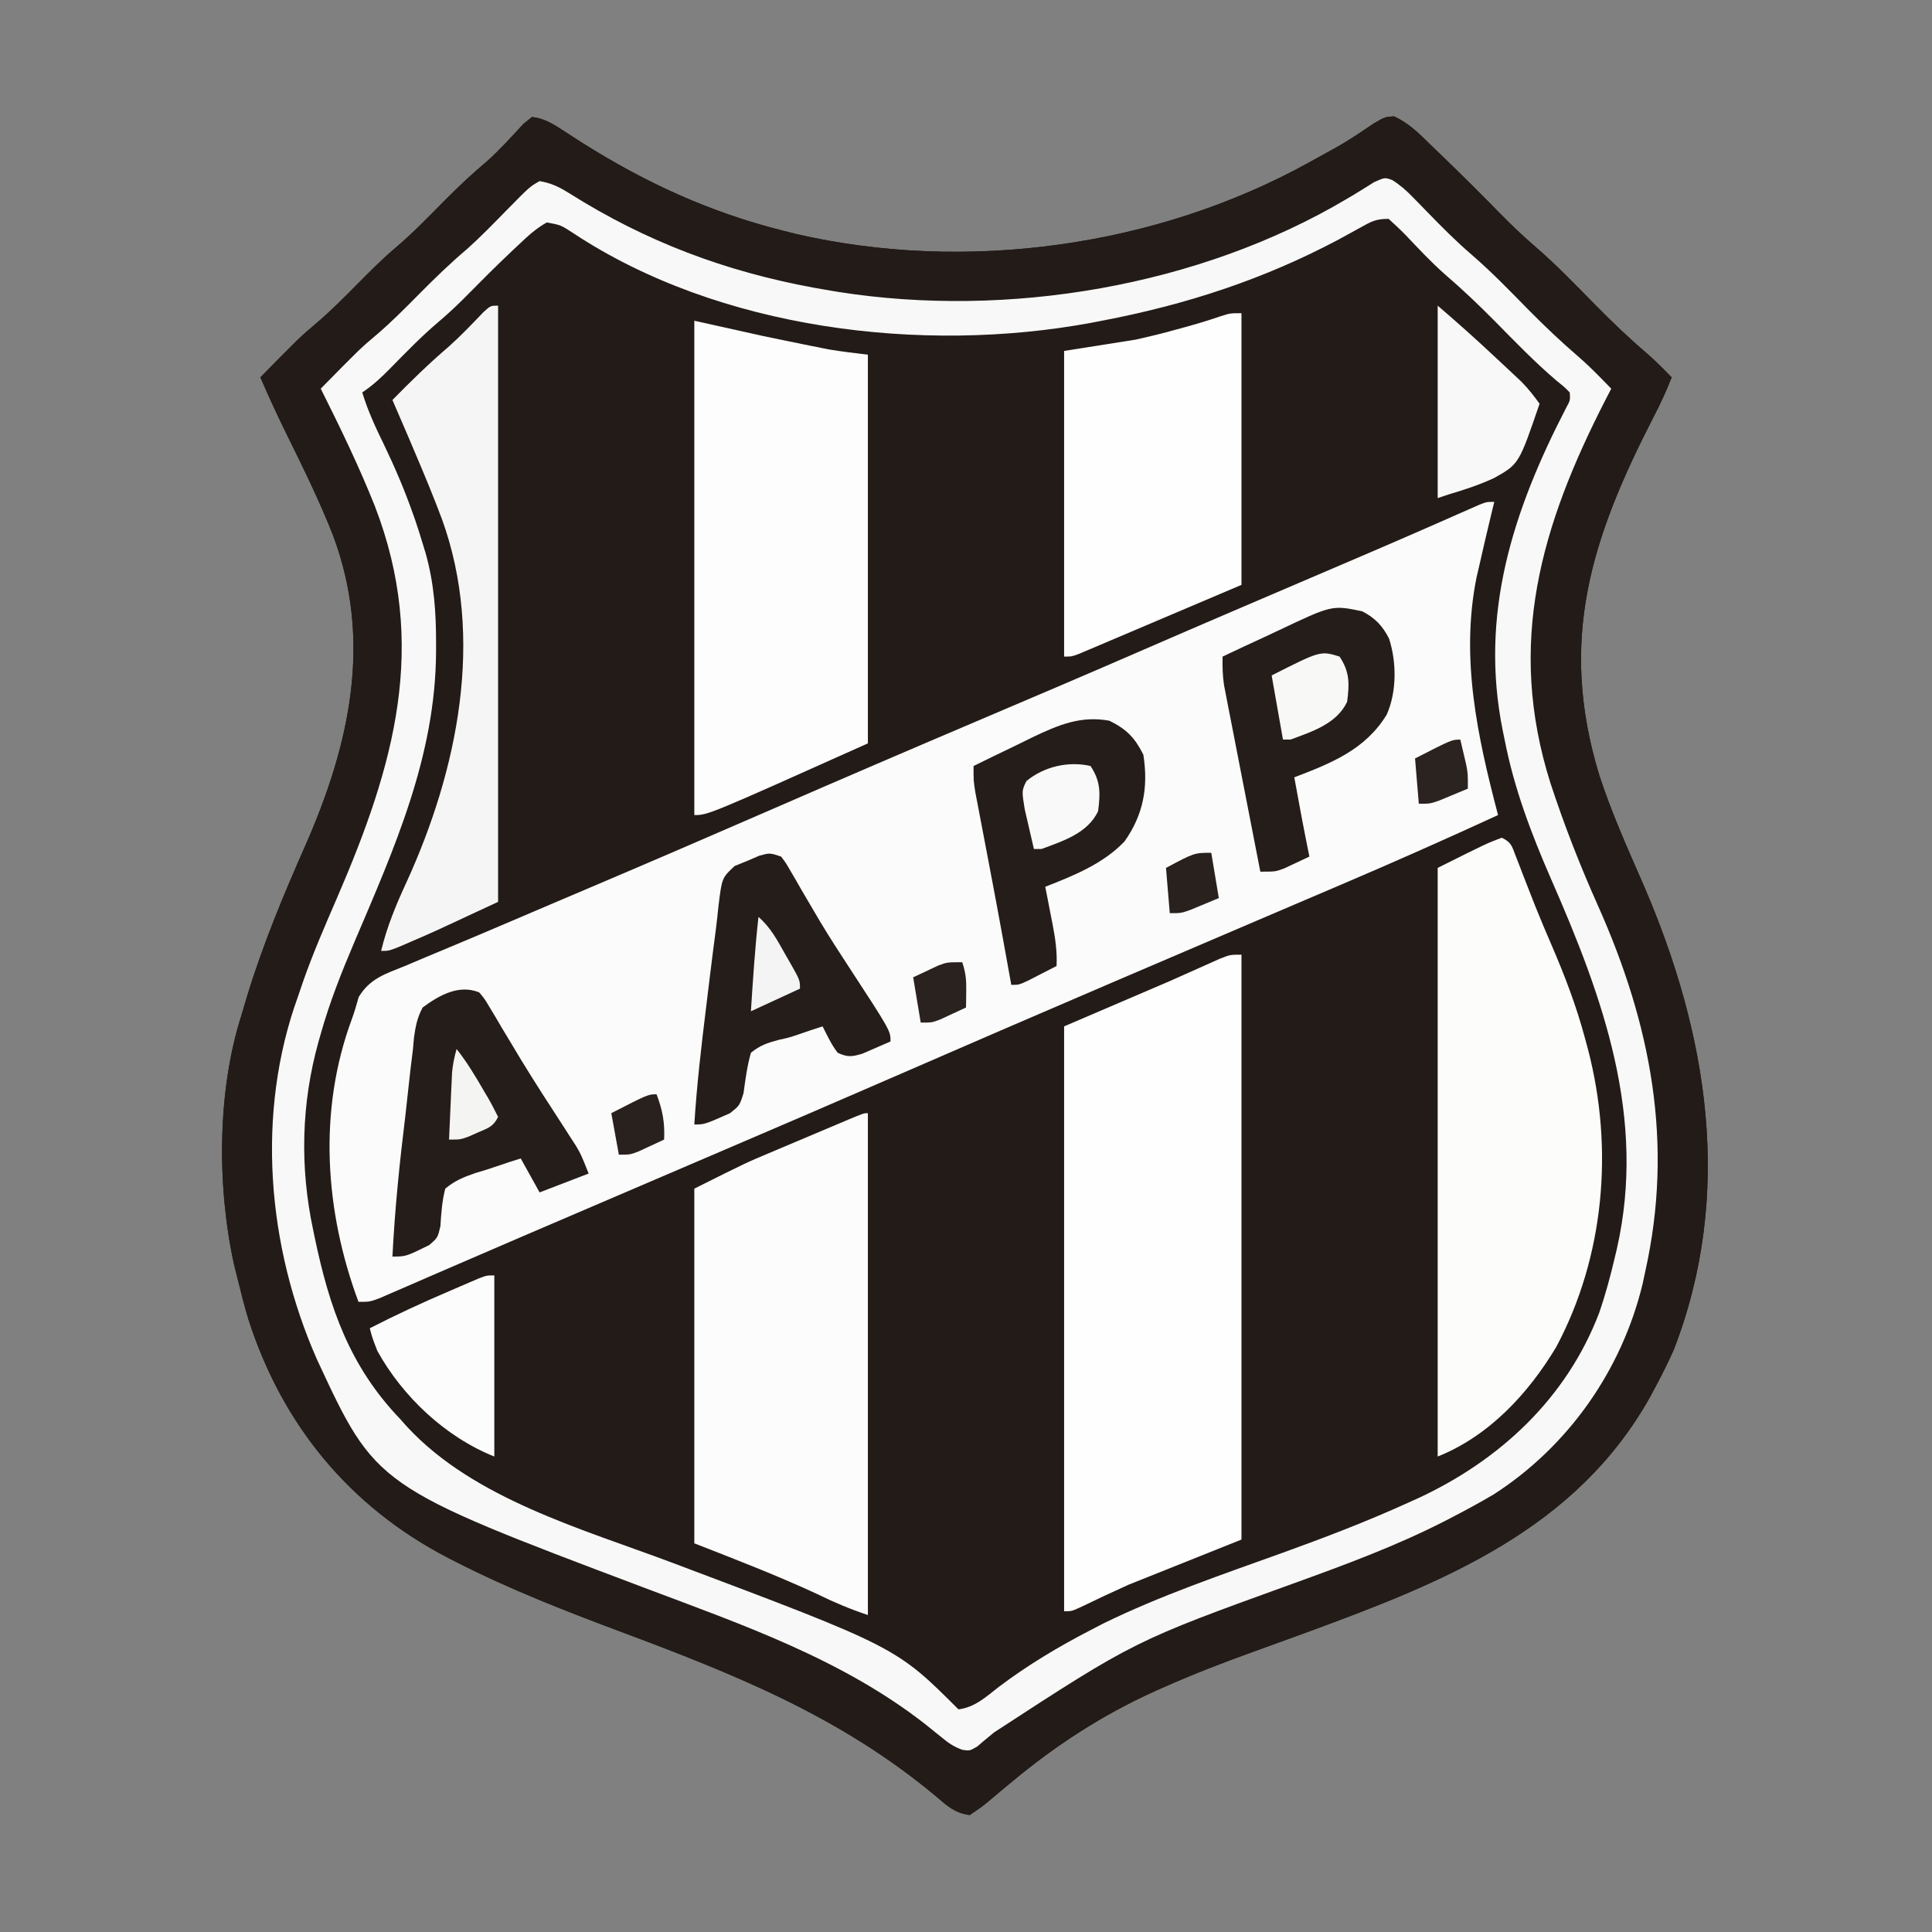 <?xml version="1.0" encoding="UTF-8"?>
<svg version="1.1" xmlns="http://www.w3.org/2000/svg" width="512" height="512">
<rect width="100%" height="100%" fill="#808080" stroke="none"/>
<path d="M0 0 C3.252 0.386 5.542 1.816 8.246 3.59 C9.486 4.388 9.486 4.388 10.75 5.203 C11.637 5.775 12.524 6.348 13.438 6.938 C30.076 17.413 46.927 25.164 66 30 C67.243 30.316 68.485 30.632 69.766 30.957 C114.919 41.421 165.476 34.454 206 12 C206.957 11.473 206.957 11.473 207.934 10.936 C215.722 6.657 215.722 6.657 223.086 1.703 C226 0 226 0 228.414 -0.164 C232.444 1.65 235.24 4.557 238.375 7.625 C239.419 8.625 239.419 8.625 240.484 9.645 C245.997 14.948 251.42 20.347 256.775 25.811 C259.703 28.784 262.678 31.625 265.844 34.344 C271.515 39.239 276.682 44.637 281.934 49.973 C286.25 54.331 290.62 58.537 295.291 62.516 C297.651 64.566 299.825 66.757 302 69 C300.609 72.632 299 76.058 297.207 79.508 C280.657 111.702 271.918 138.645 282.818 174.393 C286.045 184.357 290.347 193.869 294.527 203.46 C311.652 243.068 318.553 285.308 302.59 326.652 C301.168 329.841 299.644 332.921 298 336 C297.453 337.026 296.907 338.052 296.344 339.109 C276.65 374.379 241.519 388.298 205.445 401.531 C204.206 401.986 204.206 401.986 202.941 402.45 C198.873 403.939 194.802 405.417 190.724 406.878 C182.825 409.725 175.048 412.744 167.371 416.148 C166.654 416.466 165.937 416.784 165.198 417.112 C151.181 423.442 138.889 431.423 127.066 441.27 C126.392 441.825 125.717 442.381 125.022 442.954 C123.696 444.05 122.379 445.158 121.074 446.279 C119.25 447.789 119.25 447.789 116 450 C112.078 449.518 109.961 447.538 107 445 C81.802 423.958 54.034 412.824 23.568 401.444 C8.744 395.898 -5.882 390.2 -20 383 C-21.057 382.462 -21.057 382.462 -22.136 381.914 C-48.416 368.302 -66.225 346.53 -75.184 318.594 C-76.236 315.089 -77.139 311.556 -78 308 C-78.32 306.723 -78.639 305.445 -78.969 304.129 C-83.518 283.487 -83.469 258.142 -77 238 C-76.482 236.251 -75.963 234.503 -75.445 232.754 C-71.242 219.081 -65.79 205.988 -60.012 192.922 C-48.306 166.268 -42.228 138.903 -52.761 110.825 C-56.413 101.549 -60.83 92.618 -65.23 83.68 C-67.613 78.839 -69.859 73.952 -72 69 C-61.542 58.369 -61.542 58.369 -57.125 54.625 C-53.385 51.439 -49.952 47.991 -46.5 44.5 C-43.11 41.072 -39.748 37.677 -36.062 34.562 C-31.489 30.688 -27.354 26.379 -23.142 22.122 C-19.533 18.49 -15.867 15.021 -11.938 11.734 C-8.505 8.662 -5.421 5.226 -2.297 1.844 C-1.16 0.931 -1.16 0.931 0 0 Z " fill="#231B17" transform="translate(141,31)"/>
<path d="M0 0 C-0.266 1.088 -0.531 2.176 -0.805 3.297 C-1.907 7.856 -2.961 12.426 -4 17 C-4.235 18.011 -4.469 19.021 -4.711 20.062 C-9.008 41.483 -4.432 62.312 1 83 C-12.72 89.308 -26.503 95.436 -40.394 101.355 C-43.506 102.681 -46.617 104.01 -49.728 105.34 C-54.193 107.25 -58.659 109.157 -63.126 111.064 C-74.671 115.994 -86.211 120.933 -97.75 125.875 C-98.91 126.372 -100.07 126.868 -101.265 127.38 C-121.05 135.855 -140.806 144.399 -160.542 152.988 C-174.83 159.204 -189.144 165.361 -203.47 171.49 C-209.233 173.955 -214.993 176.425 -220.754 178.895 C-227.182 181.65 -233.61 184.405 -240.04 187.158 C-251.466 192.05 -262.891 196.946 -274.297 201.887 C-276.721 202.934 -279.145 203.982 -281.569 205.029 C-283.76 205.977 -285.949 206.932 -288.137 207.886 C-289.431 208.445 -290.725 209.004 -292.02 209.562 C-293.114 210.038 -294.208 210.514 -295.335 211.004 C-298 212 -298 212 -301 212 C-309.911 188.022 -311.761 161.374 -302.77 137.108 C-302.066 135.181 -301.498 133.206 -300.945 131.23 C-297.97 126.29 -293.913 125.107 -288.688 123 C-286.889 122.237 -285.09 121.474 -283.292 120.71 C-281.174 119.816 -279.05 118.934 -276.926 118.053 C-271.288 115.711 -265.674 113.315 -260.059 110.918 C-257.868 109.983 -255.677 109.048 -253.486 108.113 C-251.803 107.395 -251.803 107.395 -250.086 106.663 C-246.579 105.168 -243.072 103.677 -239.563 102.188 C-223.508 95.368 -207.493 88.463 -191.5 81.5 C-173.222 73.543 -154.909 65.672 -136.562 57.875 C-121.978 51.677 -107.399 45.471 -92.869 39.145 C-77.077 32.278 -61.237 25.523 -45.405 18.75 C-43.084 17.757 -40.763 16.763 -38.441 15.77 C-37.316 15.288 -36.19 14.807 -35.03 14.31 C-29.42 11.908 -23.819 9.488 -18.23 7.037 C-17.163 6.569 -16.095 6.101 -14.996 5.62 C-12.979 4.734 -10.964 3.846 -8.951 2.954 C-8.062 2.564 -7.173 2.174 -6.258 1.772 C-5.48 1.428 -4.702 1.085 -3.901 0.731 C-2 0 -2 0 0 0 Z " fill="#FBFBFB" transform="translate(396,133)"/>
<path d="M0 0 C3.252 0.386 5.542 1.816 8.246 3.59 C9.486 4.388 9.486 4.388 10.75 5.203 C11.637 5.775 12.524 6.348 13.438 6.938 C30.076 17.413 46.927 25.164 66 30 C67.243 30.316 68.485 30.632 69.766 30.957 C114.919 41.421 165.476 34.454 206 12 C206.957 11.473 206.957 11.473 207.934 10.936 C215.722 6.657 215.722 6.657 223.086 1.703 C226 0 226 0 228.414 -0.164 C232.444 1.65 235.24 4.557 238.375 7.625 C239.419 8.625 239.419 8.625 240.484 9.645 C245.997 14.948 251.42 20.347 256.775 25.811 C259.703 28.784 262.678 31.625 265.844 34.344 C271.515 39.239 276.682 44.637 281.934 49.973 C286.25 54.331 290.62 58.537 295.291 62.516 C297.651 64.566 299.825 66.757 302 69 C300.609 72.632 299 76.058 297.207 79.508 C280.657 111.702 271.918 138.645 282.818 174.393 C286.045 184.357 290.347 193.869 294.527 203.46 C311.652 243.068 318.553 285.308 302.59 326.652 C301.168 329.841 299.644 332.921 298 336 C297.453 337.026 296.907 338.052 296.344 339.109 C276.65 374.379 241.519 388.298 205.445 401.531 C204.206 401.986 204.206 401.986 202.941 402.45 C198.873 403.939 194.802 405.417 190.724 406.878 C182.825 409.725 175.048 412.744 167.371 416.148 C166.654 416.466 165.937 416.784 165.198 417.112 C151.181 423.442 138.889 431.423 127.066 441.27 C126.392 441.825 125.717 442.381 125.022 442.954 C123.696 444.05 122.379 445.158 121.074 446.279 C119.25 447.789 119.25 447.789 116 450 C112.078 449.518 109.961 447.538 107 445 C81.802 423.958 54.034 412.824 23.568 401.444 C8.744 395.898 -5.882 390.2 -20 383 C-21.057 382.462 -21.057 382.462 -22.136 381.914 C-48.416 368.302 -66.225 346.53 -75.184 318.594 C-76.236 315.089 -77.139 311.556 -78 308 C-78.32 306.723 -78.639 305.445 -78.969 304.129 C-83.518 283.487 -83.469 258.142 -77 238 C-76.482 236.251 -75.963 234.503 -75.445 232.754 C-71.242 219.081 -65.79 205.988 -60.012 192.922 C-48.306 166.268 -42.228 138.903 -52.761 110.825 C-56.413 101.549 -60.83 92.618 -65.23 83.68 C-67.613 78.839 -69.859 73.952 -72 69 C-61.542 58.369 -61.542 58.369 -57.125 54.625 C-53.385 51.439 -49.952 47.991 -46.5 44.5 C-43.11 41.072 -39.748 37.677 -36.062 34.562 C-31.489 30.688 -27.354 26.379 -23.142 22.122 C-19.533 18.49 -15.867 15.021 -11.938 11.734 C-8.505 8.662 -5.421 5.226 -2.297 1.844 C-1.16 0.931 -1.16 0.931 0 0 Z M222.098 18.125 C221.3 18.58 220.502 19.036 219.679 19.505 C218.384 20.245 218.384 20.245 217.062 21 C201.42 29.744 185.233 36.135 168 41 C167.313 41.196 166.626 41.392 165.918 41.593 C117.329 55.097 64.379 49.449 20 26 C18.908 25.426 17.816 24.853 16.691 24.262 C9.468 20.396 9.468 20.396 6.953 18.27 C5.113 16.806 5.113 16.806 3.031 17.074 C0.392 18.277 -1.368 19.841 -3.5 21.812 C-4.374 22.621 -5.248 23.429 -6.148 24.262 C-9.716 27.687 -13.206 31.183 -16.682 34.701 C-19.33 37.371 -22.005 39.946 -24.875 42.375 C-29.463 46.272 -33.619 50.591 -37.847 54.869 C-41.508 58.557 -45.218 62.094 -49.254 65.375 C-51.766 67.713 -53.836 70.337 -56 73 C-55.273 74.294 -55.273 74.294 -54.531 75.613 C-38.018 105.484 -28.541 135.835 -37.688 169.75 C-41.23 181.374 -45.477 192.783 -50.438 203.875 C-54.701 213.437 -58.504 223.131 -62 233 C-62.309 233.842 -62.618 234.684 -62.937 235.552 C-73.948 266.269 -69.221 301.799 -56.223 331.102 C-39.783 365.823 -0.308 378.661 33.125 391.062 C61.008 401.406 88.273 411.764 110.879 431.664 C112.85 433.169 112.85 433.169 114.898 433 C117.951 431.548 120.454 429.491 123.062 427.375 C128.822 422.837 134.698 418.764 141 415 C142.087 414.326 143.173 413.652 144.293 412.957 C161.532 402.544 180.81 396.038 199.75 389.438 C236.264 377.21 236.264 377.21 267 355 C267.866 354.175 268.733 353.35 269.625 352.5 C270.801 351.262 270.801 351.262 272 350 C272.592 349.403 273.183 348.806 273.793 348.191 C285.518 335.831 292.617 319.554 296 303 C296.137 302.332 296.274 301.664 296.415 300.976 C303.391 266.006 293.438 234.996 280 203 C265.908 169.349 257.737 137.287 272.016 101.871 C276.255 91.706 280.898 81.76 286 72 C284.003 69.976 282.003 67.956 280 65.938 C279.447 65.376 278.894 64.815 278.324 64.236 C275.35 61.245 272.324 58.378 269.125 55.629 C263.695 50.937 258.739 45.785 253.711 40.672 C249.553 36.471 245.318 32.467 240.835 28.617 C237.61 25.776 234.666 22.673 231.695 19.568 C230.499 18.343 229.253 17.167 228 16 C225.445 16 224.306 16.843 222.098 18.125 Z " fill="#221B17" transform="translate(141,31)"/>
<path d="M0 0 C2.114 1.332 3.686 2.721 5.424 4.512 C6.052 5.151 6.68 5.789 7.326 6.448 C7.972 7.115 8.618 7.782 9.283 8.469 C13.065 12.355 16.84 16.172 20.955 19.707 C26.376 24.374 31.311 29.513 36.323 34.61 C40.518 38.849 44.791 42.902 49.315 46.79 C51.308 48.519 53.187 50.334 55.033 52.219 C55.9 53.099 55.9 53.099 56.783 53.996 C57.196 54.42 57.608 54.845 58.033 55.281 C57.306 56.683 57.306 56.683 56.565 58.114 C39.372 91.629 30.202 122.846 41.956 159.935 C45.582 170.978 49.756 181.658 54.499 192.265 C68.586 223.792 74.635 255.281 67.033 289.281 C66.693 290.875 66.693 290.875 66.346 292.5 C60.831 315.386 46.655 335.579 26.885 348.309 C23.317 350.409 19.711 352.381 16.033 354.281 C15.359 354.632 14.684 354.982 13.989 355.343 C0.967 362.008 -12.597 366.997 -26.337 371.964 C-68.305 387.14 -68.305 387.14 -105.51 411.375 C-106.3 412.025 -107.09 412.675 -107.904 413.344 C-108.594 413.933 -109.283 414.522 -109.994 415.129 C-111.967 416.281 -111.967 416.281 -113.873 416.015 C-116.17 415.21 -117.569 414.237 -119.443 412.692 C-120.104 412.16 -120.766 411.627 -121.447 411.079 C-122.508 410.22 -122.508 410.22 -123.592 409.344 C-145.723 391.981 -172.301 382.826 -198.348 373.007 C-269.34 346.217 -269.34 346.217 -285.008 312.456 C-298.182 282.565 -301.213 247.221 -289.967 216.281 C-289.493 214.896 -289.02 213.511 -288.549 212.125 C-285.92 204.635 -282.74 197.376 -279.592 190.094 C-264.478 155.1 -255.38 123.34 -269.627 86.409 C-273.859 75.776 -278.845 65.508 -283.967 55.281 C-273.505 44.647 -273.505 44.647 -269.154 40.969 C-265.213 37.613 -261.605 33.958 -257.967 30.281 C-253.805 26.077 -249.627 22.016 -245.103 18.199 C-241.424 14.897 -237.989 11.343 -234.533 7.811 C-228.555 1.739 -228.555 1.739 -225.967 0.281 C-223.077 0.753 -220.924 1.749 -218.455 3.285 C-217.789 3.692 -217.122 4.099 -216.436 4.519 C-215.724 4.956 -215.012 5.393 -214.279 5.844 C-193.744 18.129 -172.566 25.411 -148.967 29.281 C-148.253 29.4 -147.539 29.519 -146.803 29.641 C-102.02 36.709 -51.121 28.222 -11.951 4.93 C-11.31 4.55 -10.67 4.169 -10.01 3.778 C-8.267 2.725 -6.544 1.641 -4.822 0.555 C-1.967 -0.719 -1.967 -0.719 0 0 Z M-8.447 12.59 C-9.351 13.086 -10.255 13.581 -11.187 14.092 C-12.166 14.629 -13.145 15.166 -14.154 15.719 C-34.191 26.381 -54.701 33.033 -76.967 37.281 C-77.886 37.459 -78.805 37.637 -79.752 37.821 C-124.522 46.118 -178.419 39.623 -217.096 14.038 C-220.325 11.925 -220.325 11.925 -224.041 11.227 C-226.91 12.798 -229.18 14.914 -231.529 17.156 C-232.052 17.645 -232.575 18.134 -233.114 18.638 C-237.667 22.923 -242.063 27.359 -246.459 31.805 C-248.53 33.85 -250.625 35.774 -252.842 37.656 C-257.313 41.458 -261.386 45.649 -265.488 49.84 C-267.885 52.275 -270.113 54.379 -272.967 56.281 C-271.482 61.153 -269.453 65.542 -267.217 70.094 C-264.384 75.995 -261.836 81.921 -259.654 88.094 C-259.424 88.738 -259.195 89.381 -258.958 90.044 C-258.248 92.112 -257.597 94.189 -256.967 96.281 C-256.564 97.601 -256.564 97.601 -256.153 98.946 C-253.905 106.984 -253.387 114.645 -253.404 122.969 C-253.405 123.64 -253.405 124.31 -253.406 125.001 C-253.543 152.689 -264.417 177.002 -275.094 202.033 C-278.481 210.016 -281.622 217.919 -283.967 226.281 C-284.254 227.284 -284.254 227.284 -284.548 228.306 C-289.136 244.704 -289.535 261.607 -285.967 278.281 C-285.832 278.93 -285.698 279.579 -285.56 280.248 C-281.673 298.831 -276.3 314.36 -262.967 328.281 C-262.35 328.972 -261.734 329.663 -261.099 330.375 C-243.369 349.551 -214.517 357.501 -190.816 366.421 C-131.492 388.756 -131.492 388.756 -114.967 405.281 C-110.57 404.739 -107.608 401.913 -104.217 399.281 C-96.521 393.487 -88.514 388.705 -79.967 384.281 C-78.321 383.427 -78.321 383.427 -76.642 382.555 C-61.319 375.044 -44.973 369.52 -28.931 363.739 C-17.775 359.705 -6.772 355.501 4.033 350.594 C4.982 350.167 5.93 349.739 6.908 349.299 C28.55 339.234 46.197 322.826 54.82 300.22 C56.519 295.314 57.848 290.335 59.033 285.281 C59.197 284.588 59.361 283.894 59.53 283.18 C67.385 248.514 55.898 216.739 42.096 185.267 C36.865 173.287 32.282 161.225 29.783 148.344 C29.544 147.187 29.544 147.187 29.299 146.006 C23.041 115.106 31.912 87.733 46.096 60.33 C47.172 58.354 47.172 58.354 47.033 56.281 C45.567 54.798 45.567 54.798 43.627 53.25 C37.777 48.275 32.483 42.778 27.1 37.309 C22.836 33.004 18.507 28.887 13.909 24.943 C10.242 21.695 6.899 18.111 3.528 14.561 C2.084 13.079 0.564 11.673 -0.967 10.281 C-4.354 10.281 -5.533 10.957 -8.447 12.59 Z " fill="#F8F8F8" transform="translate(368.967,47.719)"/>
<path d="M0 0 C0 51.15 0 102.3 0 155 C-9.9 158.96 -19.8 162.92 -30 167 C-36.316 169.888 -36.316 169.888 -42.578 172.891 C-45 174 -45 174 -47 174 C-47 122.85 -47 71.7 -47 19 C-37.76 15.04 -28.52 11.08 -19 7 C-12.398 4.069 -12.398 4.069 -5.809 1.109 C-3 0 -3 0 0 0 Z " fill="#FEFEFE" transform="translate(329,253)"/>
<path d="M0 0 C8.91 1.98 8.91 1.98 18 4 C21.54 4.744 25.078 5.481 28.625 6.188 C29.431 6.352 30.236 6.516 31.066 6.686 C31.862 6.845 32.657 7.004 33.477 7.168 C34.158 7.305 34.839 7.442 35.542 7.583 C39.01 8.171 42.509 8.564 46 9 C46 42.99 46 76.98 46 112 C3.615 131 3.615 131 0 131 C0 87.77 0 44.54 0 0 Z " fill="#FDFDFD" transform="translate(184,85)"/>
<path d="M0 0 C2.559 1.28 2.652 2.173 3.664 4.805 C3.978 5.606 4.291 6.408 4.614 7.234 C5.115 8.541 5.115 8.541 5.625 9.875 C6.339 11.708 7.056 13.54 7.773 15.371 C8.14 16.308 8.508 17.245 8.886 18.21 C10.272 21.68 11.739 25.111 13.218 28.541 C16.677 36.569 19.728 44.541 22 53 C22.286 54.061 22.572 55.122 22.867 56.215 C29.666 82.406 27.204 110.995 14.41 134.98 C6.983 147.371 -3.423 158.569 -17 164 C-17 112.52 -17 61.04 -17 8 C-4 1.5 -4 1.5 0 0 Z " fill="#FCFCFB" transform="translate(398,222)"/>
<path d="M0 0 C0 43.89 0 87.78 0 133 C-4.804 131.399 -8.922 129.653 -13.438 127.438 C-24.089 122.495 -35.065 118.279 -46 114 C-46 82.98 -46 51.96 -46 20 C-32.189 13.095 -32.189 13.095 -25.645 10.352 C-24.575 9.898 -24.575 9.898 -23.484 9.436 C-22.007 8.811 -20.529 8.187 -19.051 7.566 C-16.776 6.61 -14.504 5.647 -12.232 4.684 C-10.787 4.073 -9.341 3.462 -7.895 2.852 C-7.216 2.564 -6.536 2.277 -5.837 1.981 C-1.116 0 -1.116 0 0 0 Z " fill="#FCFCFC" transform="translate(230,295)"/>
<path d="M0 0 C0 23.76 0 47.52 0 72 C-7.384 75.135 -14.768 78.27 -22.375 81.5 C-24.706 82.492 -27.037 83.484 -29.439 84.506 C-31.28 85.285 -33.12 86.065 -34.961 86.844 C-36.403 87.459 -36.403 87.459 -37.874 88.087 C-38.788 88.473 -39.701 88.858 -40.642 89.256 C-41.437 89.593 -42.232 89.931 -43.051 90.279 C-45 91 -45 91 -47 91 C-47 64.27 -47 37.54 -47 10 C-40.73 9.01 -34.46 8.02 -28 7 C-24.507 6.207 -21.119 5.411 -17.688 4.438 C-16.532 4.125 -16.532 4.125 -15.354 3.807 C-12.075 2.91 -8.861 1.952 -5.645 0.848 C-3 0 -3 0 0 0 Z " fill="#FEFEFE" transform="translate(329,83)"/>
<path d="M0 0 C0 52.14 0 104.28 0 158 C-17.197 166.025 -17.197 166.025 -22.812 168.438 C-24.524 169.178 -24.524 169.178 -26.27 169.934 C-29 171 -29 171 -31 171 C-29.448 164.567 -27.021 158.728 -24.25 152.75 C-10.72 123.106 -3.467 88.08 -14.878 56.576 C-17.095 50.65 -19.514 44.818 -22 39 C-22.617 37.54 -23.235 36.081 -23.852 34.621 C-25.217 31.406 -26.601 28.2 -28 25 C-23.175 20.075 -18.299 15.316 -13.055 10.84 C-9.838 7.959 -6.869 4.839 -3.883 1.723 C-2 0 -2 0 0 0 Z " fill="#F6F5F5" transform="translate(132,81)"/>
<path d="M0 0 C3.337 1.7 5.449 3.891 7.133 7.281 C9.129 13.54 9.183 21.308 6.5 27.375 C0.816 36.705 -8.255 40.264 -18 44 C-16.746 51.017 -15.424 58.016 -14 65 C-15.412 65.676 -16.83 66.34 -18.25 67 C-19.039 67.371 -19.828 67.743 -20.641 68.125 C-23 69 -23 69 -27 69 C-28.431 61.687 -29.854 54.373 -31.272 47.058 C-31.756 44.57 -32.241 42.082 -32.728 39.594 C-33.427 36.018 -34.12 32.441 -34.812 28.863 C-35.141 27.196 -35.141 27.196 -35.475 25.495 C-35.676 24.454 -35.876 23.413 -36.082 22.341 C-36.349 20.972 -36.349 20.972 -36.62 19.575 C-36.999 17.01 -37.069 14.589 -37 12 C-33.349 10.266 -29.687 8.559 -26.014 6.873 C-24.769 6.298 -23.528 5.716 -22.29 5.127 C-7.984 -1.668 -7.984 -1.668 0 0 Z " fill="#251D19" transform="translate(361,162)"/>
<path d="M0 0 C4.55 2.234 6.756 4.513 9 9 C10.351 17.59 9.025 24.895 4 32 C-1.663 37.927 -9.461 41.057 -17 44 C-16.783 45.097 -16.567 46.194 -16.344 47.324 C-16.062 48.779 -15.781 50.233 -15.5 51.688 C-15.357 52.409 -15.214 53.13 -15.066 53.873 C-14.344 57.638 -13.818 61.145 -14 65 C-15.622 65.838 -17.248 66.67 -18.875 67.5 C-20.232 68.196 -20.232 68.196 -21.617 68.906 C-24 70 -24 70 -26 70 C-26.329 68.175 -26.329 68.175 -26.664 66.312 C-26.984 64.542 -27.304 62.771 -27.625 61 C-27.797 60.046 -27.97 59.093 -28.147 58.11 C-29.272 51.92 -30.425 45.735 -31.602 39.555 C-31.877 38.104 -32.152 36.654 -32.427 35.203 C-32.837 33.044 -33.248 30.884 -33.663 28.726 C-34.055 26.69 -34.442 24.654 -34.828 22.617 C-35.054 21.438 -35.28 20.258 -35.513 19.042 C-36 16 -36 16 -36 12 C-32.492 10.266 -28.973 8.558 -25.441 6.873 C-23.661 6.017 -21.891 5.142 -20.121 4.266 C-13.387 1.07 -7.53 -1.384 0 0 Z " fill="#251D19" transform="translate(294,191)"/>
<path d="M0 0 C1.268 1.68 1.268 1.68 2.531 3.875 C3.245 5.093 3.245 5.093 3.972 6.336 C4.728 7.655 4.728 7.655 5.5 9 C6.573 10.832 7.649 12.663 8.727 14.492 C9.271 15.416 9.815 16.34 10.376 17.292 C12.78 21.3 15.314 25.217 17.875 29.125 C29 46.163 29 46.163 29 49 C27.423 49.701 25.838 50.386 24.25 51.062 C23.368 51.445 22.487 51.828 21.578 52.223 C18.793 53.062 17.623 53.221 15 52 C13.3 49.812 12.265 47.485 11 45 C8.873 45.678 6.761 46.378 4.656 47.121 C2 48 2 48 -0.719 48.598 C-3.679 49.394 -5.619 50.046 -8 52 C-9.011 55.55 -9.451 59.037 -9.957 62.691 C-11 66 -11 66 -13.574 68.027 C-20.304 71 -20.304 71 -23 71 C-22.352 60.67 -21.166 50.43 -19.898 40.161 C-19.563 37.439 -19.233 34.717 -18.904 31.994 C-18.387 27.735 -17.841 23.48 -17.281 19.226 C-17.027 17.216 -16.813 15.201 -16.603 13.185 C-15.685 5.636 -15.685 5.636 -12.285 2.48 C-11.222 2.054 -10.158 1.627 -9.062 1.188 C-8.002 0.727 -6.941 0.267 -5.848 -0.207 C-3 -1 -3 -1 0 0 Z " fill="#251D19" transform="translate(207,227)"/>
<path d="M0 0 C1.425 1.692 1.425 1.692 2.742 3.918 C3.496 5.166 3.496 5.166 4.264 6.439 C4.796 7.346 5.327 8.253 5.875 9.188 C7.023 11.099 8.173 13.009 9.324 14.918 C10.22 16.411 10.22 16.411 11.134 17.935 C14.805 23.966 18.663 29.879 22.505 35.802 C23.064 36.671 23.623 37.541 24.199 38.438 C24.693 39.199 25.186 39.961 25.694 40.746 C27 43 27 43 29 48 C22.565 50.475 22.565 50.475 16 53 C14.35 50.03 12.7 47.06 11 44 C8.899 44.654 6.803 45.323 4.727 46.051 C2.843 46.706 0.94 47.305 -0.977 47.855 C-4.125 48.94 -6.432 49.864 -9 52 C-9.87 55.349 -10.063 58.501 -10.285 61.949 C-11 65 -11 65 -13.246 66.957 C-19.428 70 -19.428 70 -23 70 C-22.372 57.399 -21.076 44.874 -19.538 32.354 C-19.261 30.019 -19.004 27.682 -18.766 25.343 C-18.416 21.927 -18 18.524 -17.57 15.117 C-17.477 14.074 -17.384 13.032 -17.288 11.957 C-16.865 8.936 -16.43 6.7 -15 4 C-10.643 0.771 -5.386 -2.212 0 0 Z " fill="#251D19" transform="translate(127,263)"/>
<path d="M0 0 C0 15.84 0 31.68 0 48 C-12.92 42.832 -24.277 32.17 -31 20 C-32.375 16.438 -32.375 16.438 -33 14 C-26.106 10.461 -19.128 7.226 -12 4.188 C-11.06 3.781 -10.121 3.374 -9.152 2.955 C-8.256 2.572 -7.361 2.188 -6.438 1.793 C-5.632 1.448 -4.826 1.103 -3.996 0.747 C-2 0 -2 0 0 0 Z " fill="#FCFCFC" transform="translate(131,338)"/>
<path d="M0 0 C5.38 4.612 10.595 9.276 15.75 14.125 C16.504 14.828 17.258 15.53 18.035 16.254 C18.761 16.936 19.487 17.618 20.234 18.32 C20.886 18.931 21.538 19.543 22.21 20.172 C24.005 22.006 25.51 23.914 27 26 C21.537 41.975 21.537 41.975 15.012 45.652 C11.112 47.462 7.121 48.79 3 50 C1.515 50.495 1.515 50.495 0 51 C0 34.17 0 17.34 0 0 Z " fill="#F9F8F8" transform="translate(381,81)"/>
<path d="M0 0 C2.705 4.057 2.631 7.24 2 12 C-0.782 17.829 -7.235 19.85 -13 22 C-13.66 22 -14.32 22 -15 22 C-15.532 19.753 -16.05 17.502 -16.562 15.25 C-16.998 13.371 -16.998 13.371 -17.441 11.453 C-18.231 6.57 -18.231 6.57 -17 4 C-12.344 0.152 -5.887 -1.356 0 0 Z " fill="#F9F9F9" transform="translate(289,203)"/>
<path d="M0 0 C2.705 4.057 2.631 7.24 2 12 C-0.782 17.829 -7.235 19.85 -13 22 C-13.66 22 -14.32 22 -15 22 C-15.99 16.39 -16.98 10.78 -18 5 C-5.056 -1.556 -5.056 -1.556 0 0 Z " fill="#F8F8F7" transform="translate(355,174)"/>
<path d="M0 0 C3.248 2.777 5.122 6.391 7.188 10.062 C7.556 10.7 7.924 11.337 8.303 11.994 C11 16.743 11 16.743 11 19 C4.565 21.97 4.565 21.97 -2 25 C-1.468 16.647 -0.92 8.321 0 0 Z " fill="#F4F4F4" transform="translate(201,243)"/>
<path d="M0 0 C0.339 1.415 0.671 2.832 1 4.25 C1.186 5.039 1.371 5.828 1.562 6.641 C2 9 2 9 2 13 C0.399 13.673 -1.206 14.338 -2.812 15 C-3.706 15.371 -4.599 15.742 -5.52 16.125 C-8 17 -8 17 -11 17 C-11.33 13.04 -11.66 9.08 -12 5 C-2.25 0 -2.25 0 0 0 Z " fill="#2A231F" transform="translate(387,196)"/>
<path d="M0 0 C2.776 3.497 5.022 7.266 7.25 11.125 C7.626 11.758 8.003 12.391 8.391 13.043 C9.324 14.66 10.17 16.327 11 18 C9.669 20.662 8.324 20.946 5.625 22.125 C4.834 22.478 4.042 22.831 3.227 23.195 C1 24 1 24 -2 24 C-1.861 20.75 -1.712 17.5 -1.562 14.25 C-1.523 13.33 -1.484 12.409 -1.443 11.461 C-1.401 10.571 -1.36 9.682 -1.316 8.766 C-1.28 7.949 -1.243 7.132 -1.205 6.29 C-1.009 4.097 -0.597 2.116 0 0 Z " fill="#F4F4F3" transform="translate(121,278)"/>
<path d="M0 0 C0.66 3.96 1.32 7.92 2 12 C0.412 12.66 -1.176 13.32 -2.812 14 C-3.706 14.371 -4.599 14.742 -5.52 15.125 C-8 16 -8 16 -11 16 C-11.33 12.04 -11.66 8.08 -12 4 C-4.5 0 -4.5 0 0 0 Z " fill="#28211D" transform="translate(321,226)"/>
<path d="M0 0 C0.961 2.882 1.106 4.699 1.062 7.688 C1.053 8.496 1.044 9.304 1.035 10.137 C1.024 10.752 1.012 11.366 1 12 C-0.434 12.674 -1.873 13.339 -3.312 14 C-4.113 14.371 -4.914 14.742 -5.738 15.125 C-8 16 -8 16 -11 16 C-11.66 12.04 -12.32 8.08 -13 4 C-11.598 3.34 -10.195 2.68 -8.75 2 C-7.567 1.443 -7.567 1.443 -6.359 0.875 C-4 0 -4 0 0 0 Z " fill="#2A221E" transform="translate(255,255)"/>
<path d="M0 0 C1.591 4.177 2.213 7.532 2 12 C0.566 12.674 -0.873 13.339 -2.312 14 C-3.113 14.371 -3.914 14.742 -4.738 15.125 C-7 16 -7 16 -10 16 C-10.66 12.37 -11.32 8.74 -12 5 C-2.25 0 -2.25 0 0 0 Z " fill="#29211E" transform="translate(174,290)"/>
</svg>
